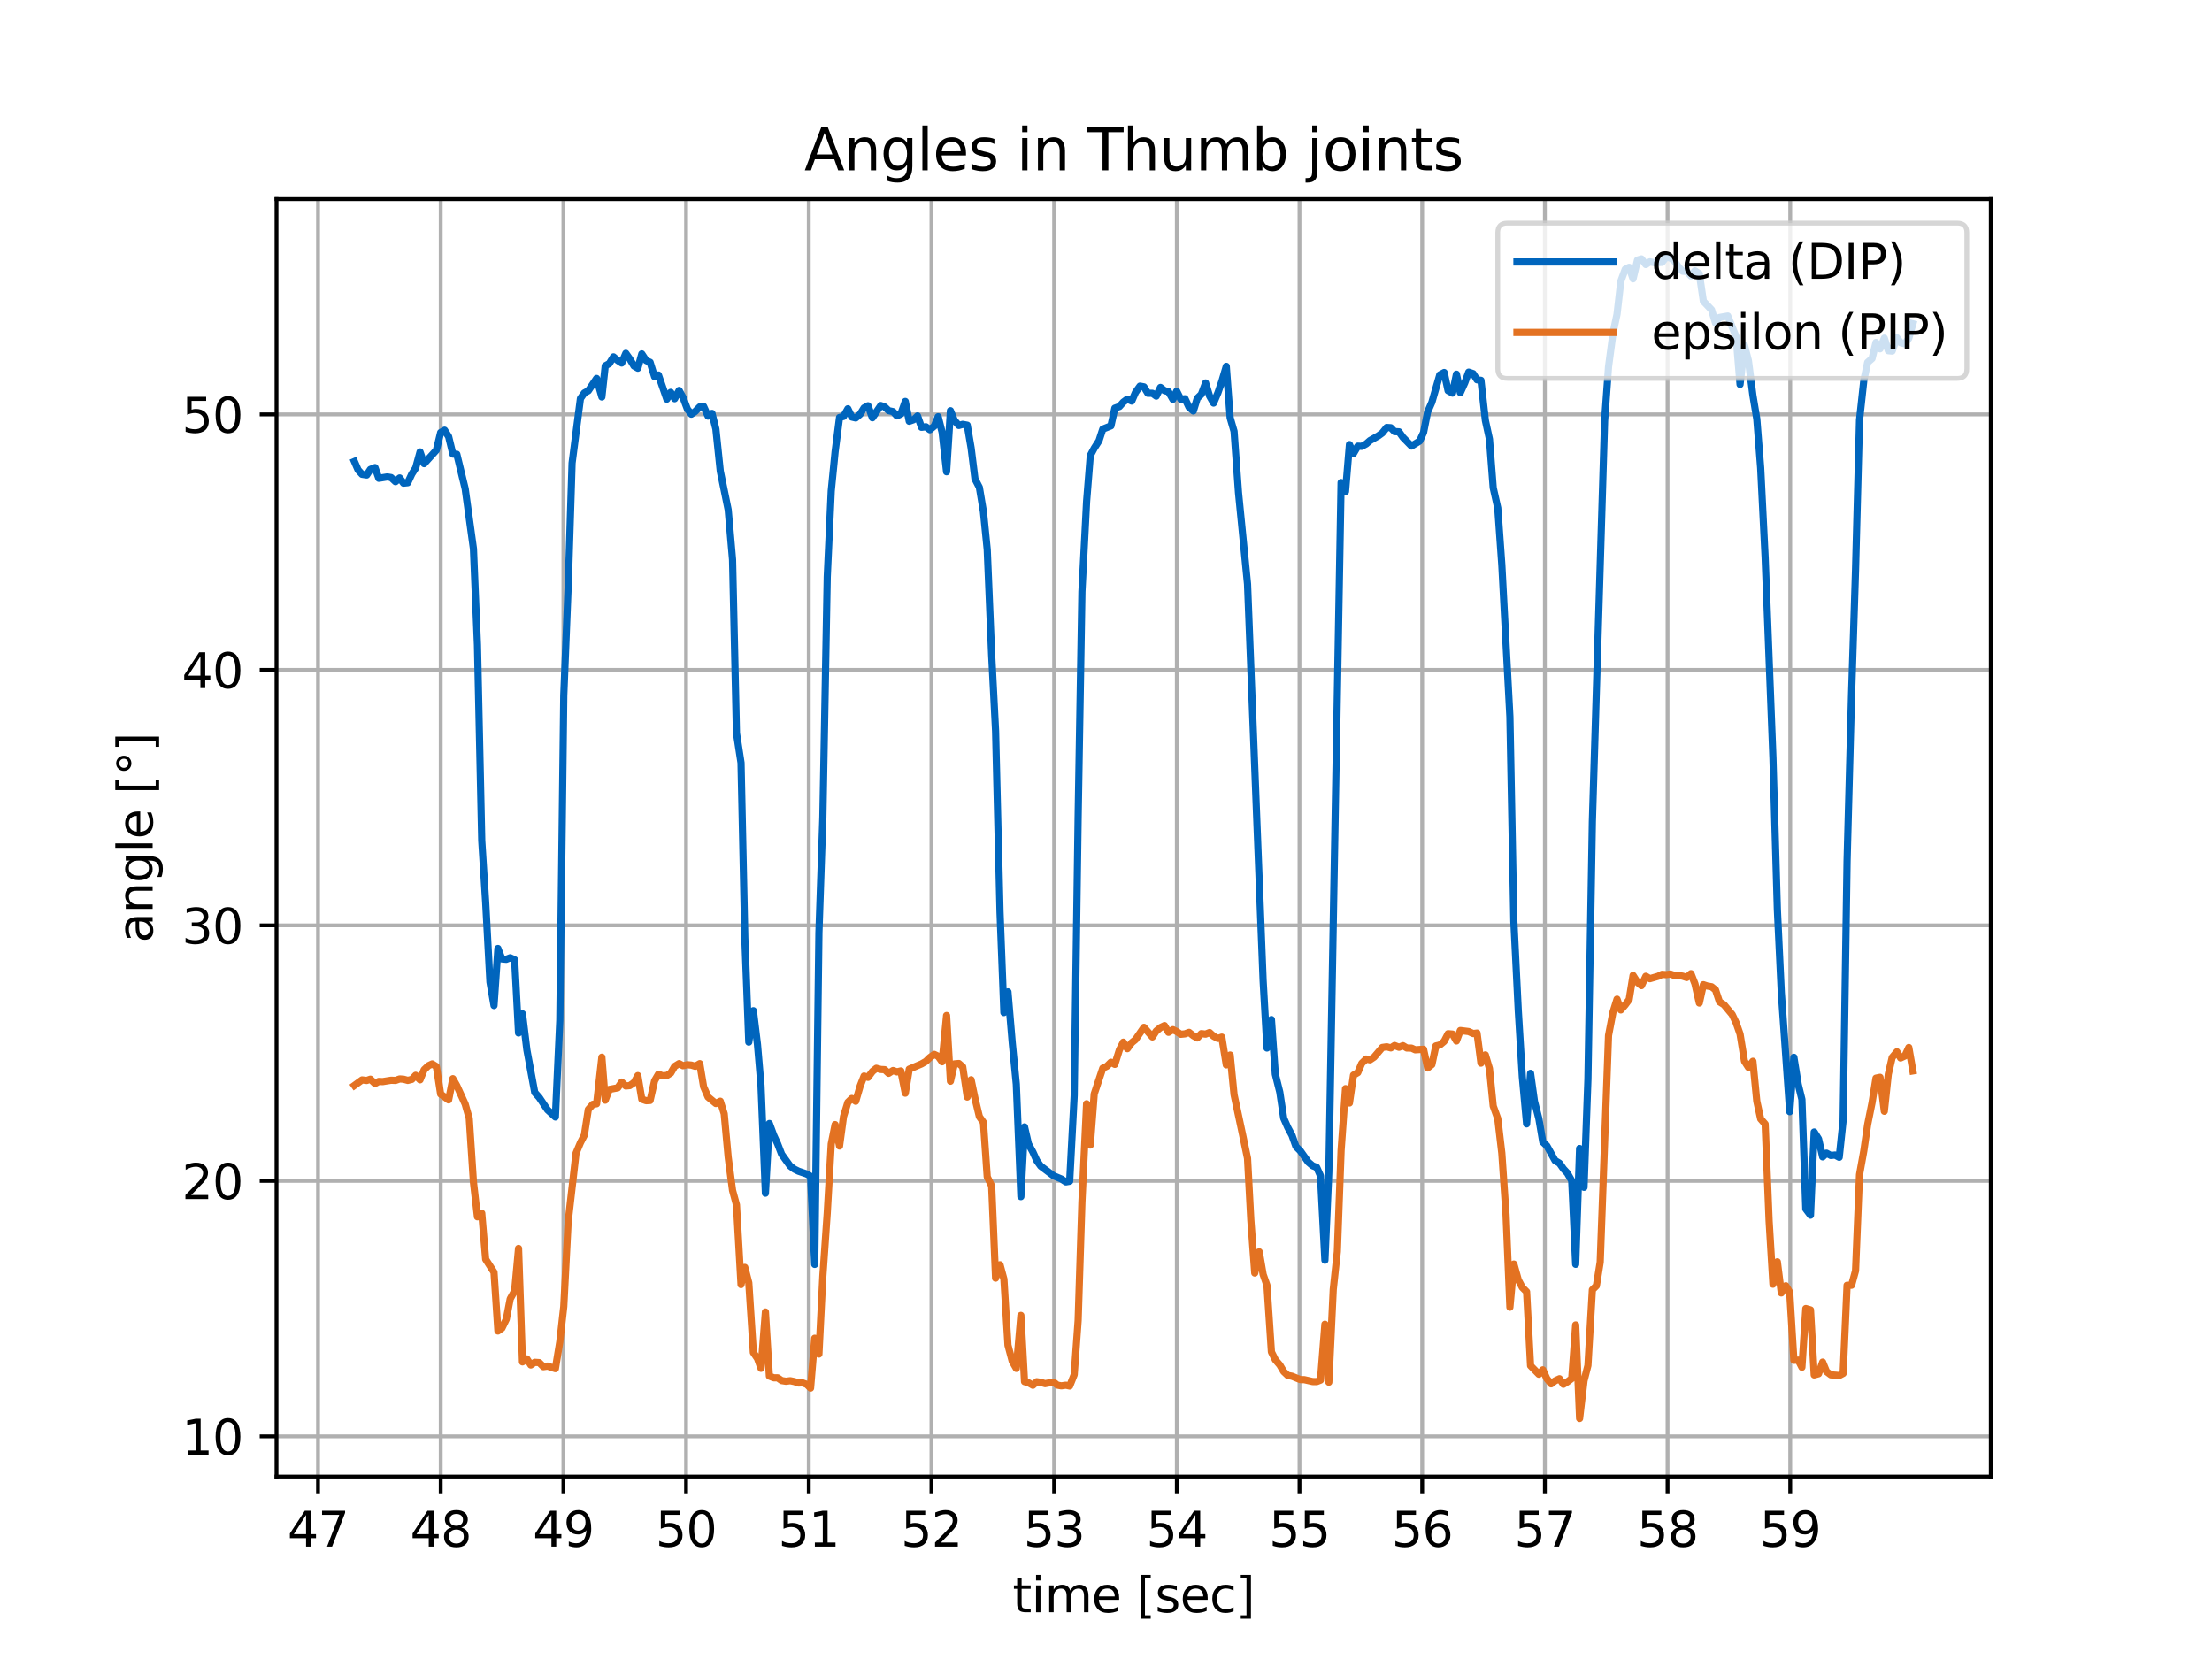 <?xml version="1.0" encoding="utf-8" standalone="no"?>
<!DOCTYPE svg PUBLIC "-//W3C//DTD SVG 1.1//EN"
  "http://www.w3.org/Graphics/SVG/1.1/DTD/svg11.dtd">
<svg xmlns:xlink="http://www.w3.org/1999/xlink" width="460.8pt" height="345.6pt" viewBox="0 0 460.8 345.6" xmlns="http://www.w3.org/2000/svg" version="1.1">
 <defs>
  <style type="text/css">*{stroke-linejoin: round; stroke-linecap: butt}</style>
 </defs>
 <g id="figure_1">
  <g id="patch_1">
   <path d="M 0 345.6 
L 460.8 345.6 
L 460.8 0 
L 0 0 
z
" style="fill: #ffffff"/>
  </g>
  <g id="axes_1">
   <g id="patch_2">
    <path d="M 57.6 307.584 
L 414.72 307.584 
L 414.72 41.472 
L 57.6 41.472 
z
" style="fill: #ffffff"/>
   </g>
   <g id="matplotlib.axis_1">
    <g id="xtick_1">
     <g id="line2d_1">
      <path d="M 66.249 307.584 
L 66.249 41.472 
" clip-path="url(#p0376f0fbdc)" style="fill: none; stroke: #b0b0b0; stroke-width: 0.8; stroke-linecap: square"/>
     </g>
     <g id="line2d_2">
      <defs>
       <path id="m83d2bc0880" d="M 0 0 
L 0 3.5 
" style="stroke: #000000; stroke-width: 0.8"/>
      </defs>
      <g>
       <use xlink:href="#m83d2bc0880" x="66.249" y="307.584" style="stroke: #000000; stroke-width: 0.8"/>
      </g>
     </g>
     <g id="text_1">
      <!-- 47 -->
      <g transform="translate(59.886 322.182) scale(0.1 -0.1)">
       <defs>
        <path id="DejaVuSans-34" d="M 2419 4116 
L 825 1625 
L 2419 1625 
L 2419 4116 
z
M 2253 4666 
L 3047 4666 
L 3047 1625 
L 3713 1625 
L 3713 1100 
L 3047 1100 
L 3047 0 
L 2419 0 
L 2419 1100 
L 313 1100 
L 313 1709 
L 2253 4666 
z
" transform="scale(0.016)"/>
        <path id="DejaVuSans-37" d="M 525 4666 
L 3525 4666 
L 3525 4397 
L 1831 0 
L 1172 0 
L 2766 4134 
L 525 4134 
L 525 4666 
z
" transform="scale(0.016)"/>
       </defs>
       <use xlink:href="#DejaVuSans-34"/>
       <use xlink:href="#DejaVuSans-37" x="63.623"/>
      </g>
     </g>
    </g>
    <g id="xtick_2">
     <g id="line2d_3">
      <path d="M 91.806 307.584 
L 91.806 41.472 
" clip-path="url(#p0376f0fbdc)" style="fill: none; stroke: #b0b0b0; stroke-width: 0.8; stroke-linecap: square"/>
     </g>
     <g id="line2d_4">
      <g>
       <use xlink:href="#m83d2bc0880" x="91.806" y="307.584" style="stroke: #000000; stroke-width: 0.8"/>
      </g>
     </g>
     <g id="text_2">
      <!-- 48 -->
      <g transform="translate(85.444 322.182) scale(0.1 -0.1)">
       <defs>
        <path id="DejaVuSans-38" d="M 2034 2216 
Q 1584 2216 1326 1975 
Q 1069 1734 1069 1313 
Q 1069 891 1326 650 
Q 1584 409 2034 409 
Q 2484 409 2743 651 
Q 3003 894 3003 1313 
Q 3003 1734 2745 1975 
Q 2488 2216 2034 2216 
z
M 1403 2484 
Q 997 2584 770 2862 
Q 544 3141 544 3541 
Q 544 4100 942 4425 
Q 1341 4750 2034 4750 
Q 2731 4750 3128 4425 
Q 3525 4100 3525 3541 
Q 3525 3141 3298 2862 
Q 3072 2584 2669 2484 
Q 3125 2378 3379 2068 
Q 3634 1759 3634 1313 
Q 3634 634 3220 271 
Q 2806 -91 2034 -91 
Q 1263 -91 848 271 
Q 434 634 434 1313 
Q 434 1759 690 2068 
Q 947 2378 1403 2484 
z
M 1172 3481 
Q 1172 3119 1398 2916 
Q 1625 2713 2034 2713 
Q 2441 2713 2670 2916 
Q 2900 3119 2900 3481 
Q 2900 3844 2670 4047 
Q 2441 4250 2034 4250 
Q 1625 4250 1398 4047 
Q 1172 3844 1172 3481 
z
" transform="scale(0.016)"/>
       </defs>
       <use xlink:href="#DejaVuSans-34"/>
       <use xlink:href="#DejaVuSans-38" x="63.623"/>
      </g>
     </g>
    </g>
    <g id="xtick_3">
     <g id="line2d_5">
      <path d="M 117.364 307.584 
L 117.364 41.472 
" clip-path="url(#p0376f0fbdc)" style="fill: none; stroke: #b0b0b0; stroke-width: 0.8; stroke-linecap: square"/>
     </g>
     <g id="line2d_6">
      <g>
       <use xlink:href="#m83d2bc0880" x="117.364" y="307.584" style="stroke: #000000; stroke-width: 0.8"/>
      </g>
     </g>
     <g id="text_3">
      <!-- 49 -->
      <g transform="translate(111.001 322.182) scale(0.1 -0.1)">
       <defs>
        <path id="DejaVuSans-39" d="M 703 97 
L 703 672 
Q 941 559 1184 500 
Q 1428 441 1663 441 
Q 2288 441 2617 861 
Q 2947 1281 2994 2138 
Q 2813 1869 2534 1725 
Q 2256 1581 1919 1581 
Q 1219 1581 811 2004 
Q 403 2428 403 3163 
Q 403 3881 828 4315 
Q 1253 4750 1959 4750 
Q 2769 4750 3195 4129 
Q 3622 3509 3622 2328 
Q 3622 1225 3098 567 
Q 2575 -91 1691 -91 
Q 1453 -91 1209 -44 
Q 966 3 703 97 
z
M 1959 2075 
Q 2384 2075 2632 2365 
Q 2881 2656 2881 3163 
Q 2881 3666 2632 3958 
Q 2384 4250 1959 4250 
Q 1534 4250 1286 3958 
Q 1038 3666 1038 3163 
Q 1038 2656 1286 2365 
Q 1534 2075 1959 2075 
z
" transform="scale(0.016)"/>
       </defs>
       <use xlink:href="#DejaVuSans-34"/>
       <use xlink:href="#DejaVuSans-39" x="63.623"/>
      </g>
     </g>
    </g>
    <g id="xtick_4">
     <g id="line2d_7">
      <path d="M 142.921 307.584 
L 142.921 41.472 
" clip-path="url(#p0376f0fbdc)" style="fill: none; stroke: #b0b0b0; stroke-width: 0.8; stroke-linecap: square"/>
     </g>
     <g id="line2d_8">
      <g>
       <use xlink:href="#m83d2bc0880" x="142.921" y="307.584" style="stroke: #000000; stroke-width: 0.8"/>
      </g>
     </g>
     <g id="text_4">
      <!-- 50 -->
      <g transform="translate(136.559 322.182) scale(0.1 -0.1)">
       <defs>
        <path id="DejaVuSans-35" d="M 691 4666 
L 3169 4666 
L 3169 4134 
L 1269 4134 
L 1269 2991 
Q 1406 3038 1543 3061 
Q 1681 3084 1819 3084 
Q 2600 3084 3056 2656 
Q 3513 2228 3513 1497 
Q 3513 744 3044 326 
Q 2575 -91 1722 -91 
Q 1428 -91 1123 -41 
Q 819 9 494 109 
L 494 744 
Q 775 591 1075 516 
Q 1375 441 1709 441 
Q 2250 441 2565 725 
Q 2881 1009 2881 1497 
Q 2881 1984 2565 2268 
Q 2250 2553 1709 2553 
Q 1456 2553 1204 2497 
Q 953 2441 691 2322 
L 691 4666 
z
" transform="scale(0.016)"/>
        <path id="DejaVuSans-30" d="M 2034 4250 
Q 1547 4250 1301 3770 
Q 1056 3291 1056 2328 
Q 1056 1369 1301 889 
Q 1547 409 2034 409 
Q 2525 409 2770 889 
Q 3016 1369 3016 2328 
Q 3016 3291 2770 3770 
Q 2525 4250 2034 4250 
z
M 2034 4750 
Q 2819 4750 3233 4129 
Q 3647 3509 3647 2328 
Q 3647 1150 3233 529 
Q 2819 -91 2034 -91 
Q 1250 -91 836 529 
Q 422 1150 422 2328 
Q 422 3509 836 4129 
Q 1250 4750 2034 4750 
z
" transform="scale(0.016)"/>
       </defs>
       <use xlink:href="#DejaVuSans-35"/>
       <use xlink:href="#DejaVuSans-30" x="63.623"/>
      </g>
     </g>
    </g>
    <g id="xtick_5">
     <g id="line2d_9">
      <path d="M 168.479 307.584 
L 168.479 41.472 
" clip-path="url(#p0376f0fbdc)" style="fill: none; stroke: #b0b0b0; stroke-width: 0.8; stroke-linecap: square"/>
     </g>
     <g id="line2d_10">
      <g>
       <use xlink:href="#m83d2bc0880" x="168.479" y="307.584" style="stroke: #000000; stroke-width: 0.8"/>
      </g>
     </g>
     <g id="text_5">
      <!-- 51 -->
      <g transform="translate(162.117 322.182) scale(0.1 -0.1)">
       <defs>
        <path id="DejaVuSans-31" d="M 794 531 
L 1825 531 
L 1825 4091 
L 703 3866 
L 703 4441 
L 1819 4666 
L 2450 4666 
L 2450 531 
L 3481 531 
L 3481 0 
L 794 0 
L 794 531 
z
" transform="scale(0.016)"/>
       </defs>
       <use xlink:href="#DejaVuSans-35"/>
       <use xlink:href="#DejaVuSans-31" x="63.623"/>
      </g>
     </g>
    </g>
    <g id="xtick_6">
     <g id="line2d_11">
      <path d="M 194.037 307.584 
L 194.037 41.472 
" clip-path="url(#p0376f0fbdc)" style="fill: none; stroke: #b0b0b0; stroke-width: 0.8; stroke-linecap: square"/>
     </g>
     <g id="line2d_12">
      <g>
       <use xlink:href="#m83d2bc0880" x="194.037" y="307.584" style="stroke: #000000; stroke-width: 0.8"/>
      </g>
     </g>
     <g id="text_6">
      <!-- 52 -->
      <g transform="translate(187.674 322.182) scale(0.1 -0.1)">
       <defs>
        <path id="DejaVuSans-32" d="M 1228 531 
L 3431 531 
L 3431 0 
L 469 0 
L 469 531 
Q 828 903 1448 1529 
Q 2069 2156 2228 2338 
Q 2531 2678 2651 2914 
Q 2772 3150 2772 3378 
Q 2772 3750 2511 3984 
Q 2250 4219 1831 4219 
Q 1534 4219 1204 4116 
Q 875 4013 500 3803 
L 500 4441 
Q 881 4594 1212 4672 
Q 1544 4750 1819 4750 
Q 2544 4750 2975 4387 
Q 3406 4025 3406 3419 
Q 3406 3131 3298 2873 
Q 3191 2616 2906 2266 
Q 2828 2175 2409 1742 
Q 1991 1309 1228 531 
z
" transform="scale(0.016)"/>
       </defs>
       <use xlink:href="#DejaVuSans-35"/>
       <use xlink:href="#DejaVuSans-32" x="63.623"/>
      </g>
     </g>
    </g>
    <g id="xtick_7">
     <g id="line2d_13">
      <path d="M 219.594 307.584 
L 219.594 41.472 
" clip-path="url(#p0376f0fbdc)" style="fill: none; stroke: #b0b0b0; stroke-width: 0.8; stroke-linecap: square"/>
     </g>
     <g id="line2d_14">
      <g>
       <use xlink:href="#m83d2bc0880" x="219.594" y="307.584" style="stroke: #000000; stroke-width: 0.8"/>
      </g>
     </g>
     <g id="text_7">
      <!-- 53 -->
      <g transform="translate(213.232 322.182) scale(0.1 -0.1)">
       <defs>
        <path id="DejaVuSans-33" d="M 2597 2516 
Q 3050 2419 3304 2112 
Q 3559 1806 3559 1356 
Q 3559 666 3084 287 
Q 2609 -91 1734 -91 
Q 1441 -91 1130 -33 
Q 819 25 488 141 
L 488 750 
Q 750 597 1062 519 
Q 1375 441 1716 441 
Q 2309 441 2620 675 
Q 2931 909 2931 1356 
Q 2931 1769 2642 2001 
Q 2353 2234 1838 2234 
L 1294 2234 
L 1294 2753 
L 1863 2753 
Q 2328 2753 2575 2939 
Q 2822 3125 2822 3475 
Q 2822 3834 2567 4026 
Q 2313 4219 1838 4219 
Q 1578 4219 1281 4162 
Q 984 4106 628 3988 
L 628 4550 
Q 988 4650 1302 4700 
Q 1616 4750 1894 4750 
Q 2613 4750 3031 4423 
Q 3450 4097 3450 3541 
Q 3450 3153 3228 2886 
Q 3006 2619 2597 2516 
z
" transform="scale(0.016)"/>
       </defs>
       <use xlink:href="#DejaVuSans-35"/>
       <use xlink:href="#DejaVuSans-33" x="63.623"/>
      </g>
     </g>
    </g>
    <g id="xtick_8">
     <g id="line2d_15">
      <path d="M 245.152 307.584 
L 245.152 41.472 
" clip-path="url(#p0376f0fbdc)" style="fill: none; stroke: #b0b0b0; stroke-width: 0.8; stroke-linecap: square"/>
     </g>
     <g id="line2d_16">
      <g>
       <use xlink:href="#m83d2bc0880" x="245.152" y="307.584" style="stroke: #000000; stroke-width: 0.8"/>
      </g>
     </g>
     <g id="text_8">
      <!-- 54 -->
      <g transform="translate(238.789 322.182) scale(0.1 -0.1)">
       <use xlink:href="#DejaVuSans-35"/>
       <use xlink:href="#DejaVuSans-34" x="63.623"/>
      </g>
     </g>
    </g>
    <g id="xtick_9">
     <g id="line2d_17">
      <path d="M 270.709 307.584 
L 270.709 41.472 
" clip-path="url(#p0376f0fbdc)" style="fill: none; stroke: #b0b0b0; stroke-width: 0.8; stroke-linecap: square"/>
     </g>
     <g id="line2d_18">
      <g>
       <use xlink:href="#m83d2bc0880" x="270.709" y="307.584" style="stroke: #000000; stroke-width: 0.8"/>
      </g>
     </g>
     <g id="text_9">
      <!-- 55 -->
      <g transform="translate(264.347 322.182) scale(0.1 -0.1)">
       <use xlink:href="#DejaVuSans-35"/>
       <use xlink:href="#DejaVuSans-35" x="63.623"/>
      </g>
     </g>
    </g>
    <g id="xtick_10">
     <g id="line2d_19">
      <path d="M 296.267 307.584 
L 296.267 41.472 
" clip-path="url(#p0376f0fbdc)" style="fill: none; stroke: #b0b0b0; stroke-width: 0.8; stroke-linecap: square"/>
     </g>
     <g id="line2d_20">
      <g>
       <use xlink:href="#m83d2bc0880" x="296.267" y="307.584" style="stroke: #000000; stroke-width: 0.8"/>
      </g>
     </g>
     <g id="text_10">
      <!-- 56 -->
      <g transform="translate(289.905 322.182) scale(0.1 -0.1)">
       <defs>
        <path id="DejaVuSans-36" d="M 2113 2584 
Q 1688 2584 1439 2293 
Q 1191 2003 1191 1497 
Q 1191 994 1439 701 
Q 1688 409 2113 409 
Q 2538 409 2786 701 
Q 3034 994 3034 1497 
Q 3034 2003 2786 2293 
Q 2538 2584 2113 2584 
z
M 3366 4563 
L 3366 3988 
Q 3128 4100 2886 4159 
Q 2644 4219 2406 4219 
Q 1781 4219 1451 3797 
Q 1122 3375 1075 2522 
Q 1259 2794 1537 2939 
Q 1816 3084 2150 3084 
Q 2853 3084 3261 2657 
Q 3669 2231 3669 1497 
Q 3669 778 3244 343 
Q 2819 -91 2113 -91 
Q 1303 -91 875 529 
Q 447 1150 447 2328 
Q 447 3434 972 4092 
Q 1497 4750 2381 4750 
Q 2619 4750 2861 4703 
Q 3103 4656 3366 4563 
z
" transform="scale(0.016)"/>
       </defs>
       <use xlink:href="#DejaVuSans-35"/>
       <use xlink:href="#DejaVuSans-36" x="63.623"/>
      </g>
     </g>
    </g>
    <g id="xtick_11">
     <g id="line2d_21">
      <path d="M 321.825 307.584 
L 321.825 41.472 
" clip-path="url(#p0376f0fbdc)" style="fill: none; stroke: #b0b0b0; stroke-width: 0.8; stroke-linecap: square"/>
     </g>
     <g id="line2d_22">
      <g>
       <use xlink:href="#m83d2bc0880" x="321.825" y="307.584" style="stroke: #000000; stroke-width: 0.8"/>
      </g>
     </g>
     <g id="text_11">
      <!-- 57 -->
      <g transform="translate(315.462 322.182) scale(0.1 -0.1)">
       <use xlink:href="#DejaVuSans-35"/>
       <use xlink:href="#DejaVuSans-37" x="63.623"/>
      </g>
     </g>
    </g>
    <g id="xtick_12">
     <g id="line2d_23">
      <path d="M 347.382 307.584 
L 347.382 41.472 
" clip-path="url(#p0376f0fbdc)" style="fill: none; stroke: #b0b0b0; stroke-width: 0.8; stroke-linecap: square"/>
     </g>
     <g id="line2d_24">
      <g>
       <use xlink:href="#m83d2bc0880" x="347.382" y="307.584" style="stroke: #000000; stroke-width: 0.8"/>
      </g>
     </g>
     <g id="text_12">
      <!-- 58 -->
      <g transform="translate(341.02 322.182) scale(0.1 -0.1)">
       <use xlink:href="#DejaVuSans-35"/>
       <use xlink:href="#DejaVuSans-38" x="63.623"/>
      </g>
     </g>
    </g>
    <g id="xtick_13">
     <g id="line2d_25">
      <path d="M 372.94 307.584 
L 372.94 41.472 
" clip-path="url(#p0376f0fbdc)" style="fill: none; stroke: #b0b0b0; stroke-width: 0.8; stroke-linecap: square"/>
     </g>
     <g id="line2d_26">
      <g>
       <use xlink:href="#m83d2bc0880" x="372.94" y="307.584" style="stroke: #000000; stroke-width: 0.8"/>
      </g>
     </g>
     <g id="text_13">
      <!-- 59 -->
      <g transform="translate(366.577 322.182) scale(0.1 -0.1)">
       <use xlink:href="#DejaVuSans-35"/>
       <use xlink:href="#DejaVuSans-39" x="63.623"/>
      </g>
     </g>
    </g>
    <g id="text_14">
     <!-- time [sec] -->
     <g transform="translate(210.943 335.861) scale(0.1 -0.1)">
      <defs>
       <path id="DejaVuSans-74" d="M 1172 4494 
L 1172 3500 
L 2356 3500 
L 2356 3053 
L 1172 3053 
L 1172 1153 
Q 1172 725 1289 603 
Q 1406 481 1766 481 
L 2356 481 
L 2356 0 
L 1766 0 
Q 1100 0 847 248 
Q 594 497 594 1153 
L 594 3053 
L 172 3053 
L 172 3500 
L 594 3500 
L 594 4494 
L 1172 4494 
z
" transform="scale(0.016)"/>
       <path id="DejaVuSans-69" d="M 603 3500 
L 1178 3500 
L 1178 0 
L 603 0 
L 603 3500 
z
M 603 4863 
L 1178 4863 
L 1178 4134 
L 603 4134 
L 603 4863 
z
" transform="scale(0.016)"/>
       <path id="DejaVuSans-6d" d="M 3328 2828 
Q 3544 3216 3844 3400 
Q 4144 3584 4550 3584 
Q 5097 3584 5394 3201 
Q 5691 2819 5691 2113 
L 5691 0 
L 5113 0 
L 5113 2094 
Q 5113 2597 4934 2840 
Q 4756 3084 4391 3084 
Q 3944 3084 3684 2787 
Q 3425 2491 3425 1978 
L 3425 0 
L 2847 0 
L 2847 2094 
Q 2847 2600 2669 2842 
Q 2491 3084 2119 3084 
Q 1678 3084 1418 2786 
Q 1159 2488 1159 1978 
L 1159 0 
L 581 0 
L 581 3500 
L 1159 3500 
L 1159 2956 
Q 1356 3278 1631 3431 
Q 1906 3584 2284 3584 
Q 2666 3584 2933 3390 
Q 3200 3197 3328 2828 
z
" transform="scale(0.016)"/>
       <path id="DejaVuSans-65" d="M 3597 1894 
L 3597 1613 
L 953 1613 
Q 991 1019 1311 708 
Q 1631 397 2203 397 
Q 2534 397 2845 478 
Q 3156 559 3463 722 
L 3463 178 
Q 3153 47 2828 -22 
Q 2503 -91 2169 -91 
Q 1331 -91 842 396 
Q 353 884 353 1716 
Q 353 2575 817 3079 
Q 1281 3584 2069 3584 
Q 2775 3584 3186 3129 
Q 3597 2675 3597 1894 
z
M 3022 2063 
Q 3016 2534 2758 2815 
Q 2500 3097 2075 3097 
Q 1594 3097 1305 2825 
Q 1016 2553 972 2059 
L 3022 2063 
z
" transform="scale(0.016)"/>
       <path id="DejaVuSans-20" transform="scale(0.016)"/>
       <path id="DejaVuSans-5b" d="M 550 4863 
L 1875 4863 
L 1875 4416 
L 1125 4416 
L 1125 -397 
L 1875 -397 
L 1875 -844 
L 550 -844 
L 550 4863 
z
" transform="scale(0.016)"/>
       <path id="DejaVuSans-73" d="M 2834 3397 
L 2834 2853 
Q 2591 2978 2328 3040 
Q 2066 3103 1784 3103 
Q 1356 3103 1142 2972 
Q 928 2841 928 2578 
Q 928 2378 1081 2264 
Q 1234 2150 1697 2047 
L 1894 2003 
Q 2506 1872 2764 1633 
Q 3022 1394 3022 966 
Q 3022 478 2636 193 
Q 2250 -91 1575 -91 
Q 1294 -91 989 -36 
Q 684 19 347 128 
L 347 722 
Q 666 556 975 473 
Q 1284 391 1588 391 
Q 1994 391 2212 530 
Q 2431 669 2431 922 
Q 2431 1156 2273 1281 
Q 2116 1406 1581 1522 
L 1381 1569 
Q 847 1681 609 1914 
Q 372 2147 372 2553 
Q 372 3047 722 3315 
Q 1072 3584 1716 3584 
Q 2034 3584 2315 3537 
Q 2597 3491 2834 3397 
z
" transform="scale(0.016)"/>
       <path id="DejaVuSans-63" d="M 3122 3366 
L 3122 2828 
Q 2878 2963 2633 3030 
Q 2388 3097 2138 3097 
Q 1578 3097 1268 2742 
Q 959 2388 959 1747 
Q 959 1106 1268 751 
Q 1578 397 2138 397 
Q 2388 397 2633 464 
Q 2878 531 3122 666 
L 3122 134 
Q 2881 22 2623 -34 
Q 2366 -91 2075 -91 
Q 1284 -91 818 406 
Q 353 903 353 1747 
Q 353 2603 823 3093 
Q 1294 3584 2113 3584 
Q 2378 3584 2631 3529 
Q 2884 3475 3122 3366 
z
" transform="scale(0.016)"/>
       <path id="DejaVuSans-5d" d="M 1947 4863 
L 1947 -844 
L 622 -844 
L 622 -397 
L 1369 -397 
L 1369 4416 
L 622 4416 
L 622 4863 
L 1947 4863 
z
" transform="scale(0.016)"/>
      </defs>
      <use xlink:href="#DejaVuSans-74"/>
      <use xlink:href="#DejaVuSans-69" x="39.209"/>
      <use xlink:href="#DejaVuSans-6d" x="66.992"/>
      <use xlink:href="#DejaVuSans-65" x="164.404"/>
      <use xlink:href="#DejaVuSans-20" x="225.928"/>
      <use xlink:href="#DejaVuSans-5b" x="257.715"/>
      <use xlink:href="#DejaVuSans-73" x="296.729"/>
      <use xlink:href="#DejaVuSans-65" x="348.828"/>
      <use xlink:href="#DejaVuSans-63" x="410.352"/>
      <use xlink:href="#DejaVuSans-5d" x="465.332"/>
     </g>
    </g>
   </g>
   <g id="matplotlib.axis_2">
    <g id="ytick_1">
     <g id="line2d_27">
      <path d="M 57.6 299.217 
L 414.72 299.217 
" clip-path="url(#p0376f0fbdc)" style="fill: none; stroke: #b0b0b0; stroke-width: 0.8; stroke-linecap: square"/>
     </g>
     <g id="line2d_28">
      <defs>
       <path id="mbc23a3799b" d="M 0 0 
L -3.5 0 
" style="stroke: #000000; stroke-width: 0.8"/>
      </defs>
      <g>
       <use xlink:href="#mbc23a3799b" x="57.6" y="299.217" style="stroke: #000000; stroke-width: 0.8"/>
      </g>
     </g>
     <g id="text_15">
      <!-- 10 -->
      <g transform="translate(37.875 303.016) scale(0.1 -0.1)">
       <use xlink:href="#DejaVuSans-31"/>
       <use xlink:href="#DejaVuSans-30" x="63.623"/>
      </g>
     </g>
    </g>
    <g id="ytick_2">
     <g id="line2d_29">
      <path d="M 57.6 245.993 
L 414.72 245.993 
" clip-path="url(#p0376f0fbdc)" style="fill: none; stroke: #b0b0b0; stroke-width: 0.8; stroke-linecap: square"/>
     </g>
     <g id="line2d_30">
      <g>
       <use xlink:href="#mbc23a3799b" x="57.6" y="245.993" style="stroke: #000000; stroke-width: 0.8"/>
      </g>
     </g>
     <g id="text_16">
      <!-- 20 -->
      <g transform="translate(37.875 249.792) scale(0.1 -0.1)">
       <use xlink:href="#DejaVuSans-32"/>
       <use xlink:href="#DejaVuSans-30" x="63.623"/>
      </g>
     </g>
    </g>
    <g id="ytick_3">
     <g id="line2d_31">
      <path d="M 57.6 192.77 
L 414.72 192.77 
" clip-path="url(#p0376f0fbdc)" style="fill: none; stroke: #b0b0b0; stroke-width: 0.8; stroke-linecap: square"/>
     </g>
     <g id="line2d_32">
      <g>
       <use xlink:href="#mbc23a3799b" x="57.6" y="192.77" style="stroke: #000000; stroke-width: 0.8"/>
      </g>
     </g>
     <g id="text_17">
      <!-- 30 -->
      <g transform="translate(37.875 196.569) scale(0.1 -0.1)">
       <use xlink:href="#DejaVuSans-33"/>
       <use xlink:href="#DejaVuSans-30" x="63.623"/>
      </g>
     </g>
    </g>
    <g id="ytick_4">
     <g id="line2d_33">
      <path d="M 57.6 139.546 
L 414.72 139.546 
" clip-path="url(#p0376f0fbdc)" style="fill: none; stroke: #b0b0b0; stroke-width: 0.8; stroke-linecap: square"/>
     </g>
     <g id="line2d_34">
      <g>
       <use xlink:href="#mbc23a3799b" x="57.6" y="139.546" style="stroke: #000000; stroke-width: 0.8"/>
      </g>
     </g>
     <g id="text_18">
      <!-- 40 -->
      <g transform="translate(37.875 143.345) scale(0.1 -0.1)">
       <use xlink:href="#DejaVuSans-34"/>
       <use xlink:href="#DejaVuSans-30" x="63.623"/>
      </g>
     </g>
    </g>
    <g id="ytick_5">
     <g id="line2d_35">
      <path d="M 57.6 86.323 
L 414.72 86.323 
" clip-path="url(#p0376f0fbdc)" style="fill: none; stroke: #b0b0b0; stroke-width: 0.8; stroke-linecap: square"/>
     </g>
     <g id="line2d_36">
      <g>
       <use xlink:href="#mbc23a3799b" x="57.6" y="86.323" style="stroke: #000000; stroke-width: 0.8"/>
      </g>
     </g>
     <g id="text_19">
      <!-- 50 -->
      <g transform="translate(37.875 90.122) scale(0.1 -0.1)">
       <use xlink:href="#DejaVuSans-35"/>
       <use xlink:href="#DejaVuSans-30" x="63.623"/>
      </g>
     </g>
    </g>
    <g id="text_20">
     <!-- angle [°] -->
     <g transform="translate(31.795 196.391) rotate(-90) scale(0.1 -0.1)">
      <defs>
       <path id="DejaVuSans-61" d="M 2194 1759 
Q 1497 1759 1228 1600 
Q 959 1441 959 1056 
Q 959 750 1161 570 
Q 1363 391 1709 391 
Q 2188 391 2477 730 
Q 2766 1069 2766 1631 
L 2766 1759 
L 2194 1759 
z
M 3341 1997 
L 3341 0 
L 2766 0 
L 2766 531 
Q 2569 213 2275 61 
Q 1981 -91 1556 -91 
Q 1019 -91 701 211 
Q 384 513 384 1019 
Q 384 1609 779 1909 
Q 1175 2209 1959 2209 
L 2766 2209 
L 2766 2266 
Q 2766 2663 2505 2880 
Q 2244 3097 1772 3097 
Q 1472 3097 1187 3025 
Q 903 2953 641 2809 
L 641 3341 
Q 956 3463 1253 3523 
Q 1550 3584 1831 3584 
Q 2591 3584 2966 3190 
Q 3341 2797 3341 1997 
z
" transform="scale(0.016)"/>
       <path id="DejaVuSans-6e" d="M 3513 2113 
L 3513 0 
L 2938 0 
L 2938 2094 
Q 2938 2591 2744 2837 
Q 2550 3084 2163 3084 
Q 1697 3084 1428 2787 
Q 1159 2491 1159 1978 
L 1159 0 
L 581 0 
L 581 3500 
L 1159 3500 
L 1159 2956 
Q 1366 3272 1645 3428 
Q 1925 3584 2291 3584 
Q 2894 3584 3203 3211 
Q 3513 2838 3513 2113 
z
" transform="scale(0.016)"/>
       <path id="DejaVuSans-67" d="M 2906 1791 
Q 2906 2416 2648 2759 
Q 2391 3103 1925 3103 
Q 1463 3103 1205 2759 
Q 947 2416 947 1791 
Q 947 1169 1205 825 
Q 1463 481 1925 481 
Q 2391 481 2648 825 
Q 2906 1169 2906 1791 
z
M 3481 434 
Q 3481 -459 3084 -895 
Q 2688 -1331 1869 -1331 
Q 1566 -1331 1297 -1286 
Q 1028 -1241 775 -1147 
L 775 -588 
Q 1028 -725 1275 -790 
Q 1522 -856 1778 -856 
Q 2344 -856 2625 -561 
Q 2906 -266 2906 331 
L 2906 616 
Q 2728 306 2450 153 
Q 2172 0 1784 0 
Q 1141 0 747 490 
Q 353 981 353 1791 
Q 353 2603 747 3093 
Q 1141 3584 1784 3584 
Q 2172 3584 2450 3431 
Q 2728 3278 2906 2969 
L 2906 3500 
L 3481 3500 
L 3481 434 
z
" transform="scale(0.016)"/>
       <path id="DejaVuSans-6c" d="M 603 4863 
L 1178 4863 
L 1178 0 
L 603 0 
L 603 4863 
z
" transform="scale(0.016)"/>
       <path id="DejaVuSans-b0" d="M 1600 4347 
Q 1350 4347 1178 4173 
Q 1006 4000 1006 3750 
Q 1006 3503 1178 3333 
Q 1350 3163 1600 3163 
Q 1850 3163 2022 3333 
Q 2194 3503 2194 3750 
Q 2194 3997 2020 4172 
Q 1847 4347 1600 4347 
z
M 1600 4750 
Q 1800 4750 1984 4673 
Q 2169 4597 2303 4453 
Q 2447 4313 2519 4134 
Q 2591 3956 2591 3750 
Q 2591 3338 2302 3052 
Q 2013 2766 1594 2766 
Q 1172 2766 890 3047 
Q 609 3328 609 3750 
Q 609 4169 896 4459 
Q 1184 4750 1600 4750 
z
" transform="scale(0.016)"/>
      </defs>
      <use xlink:href="#DejaVuSans-61"/>
      <use xlink:href="#DejaVuSans-6e" x="61.279"/>
      <use xlink:href="#DejaVuSans-67" x="124.658"/>
      <use xlink:href="#DejaVuSans-6c" x="188.135"/>
      <use xlink:href="#DejaVuSans-65" x="215.918"/>
      <use xlink:href="#DejaVuSans-20" x="277.441"/>
      <use xlink:href="#DejaVuSans-5b" x="309.229"/>
      <use xlink:href="#DejaVuSans-b0" x="348.242"/>
      <use xlink:href="#DejaVuSans-5d" x="398.242"/>
     </g>
    </g>
   </g>
   <g id="line2d_37">
    <path d="M 73.833 96.139 
L 74.594 97.895 
L 75.417 98.805 
L 76.394 98.951 
L 77.15 97.79 
L 78.12 97.406 
L 78.913 99.638 
L 80.674 99.348 
L 81.47 99.48 
L 82.388 100.338 
L 83.257 99.563 
L 84.056 100.647 
L 84.943 100.555 
L 85.786 98.738 
L 86.583 97.493 
L 87.5 94.143 
L 88.352 96.583 
L 90.9 93.771 
L 91.793 90.105 
L 92.612 89.617 
L 93.455 90.955 
L 94.338 94.588 
L 95.166 94.632 
L 96.904 101.816 
L 98.626 114.313 
L 99.459 134.365 
L 100.356 175.102 
L 101.171 187.948 
L 102.064 204.575 
L 102.91 209.472 
L 103.727 197.588 
L 104.56 199.758 
L 105.467 199.841 
L 106.284 199.518 
L 107.206 199.939 
L 108.022 215.187 
L 108.839 211.193 
L 109.761 218.746 
L 111.396 227.58 
L 112.334 228.636 
L 114.061 231.197 
L 115.697 232.683 
L 116.619 212.571 
L 117.441 144.857 
L 118.36 122.164 
L 119.173 96.466 
L 120.914 83.021 
L 121.728 81.854 
L 122.554 81.401 
L 124.282 78.837 
L 125.377 82.695 
L 126.079 76.214 
L 126.934 75.733 
L 127.797 74.338 
L 128.684 75.101 
L 129.505 75.622 
L 130.369 73.605 
L 131.179 74.753 
L 132.076 76.239 
L 132.872 76.701 
L 133.697 73.725 
L 134.612 75.112 
L 135.428 75.47 
L 136.359 78.476 
L 137.164 78.118 
L 138.905 83.15 
L 139.722 81.729 
L 140.54 83.057 
L 141.471 81.333 
L 142.277 82.784 
L 143.195 85.223 
L 144.017 86.281 
L 144.832 85.718 
L 145.769 84.754 
L 146.574 84.654 
L 147.499 86.678 
L 148.32 86.118 
L 149.128 89.353 
L 150.047 98.148 
L 151.695 106.205 
L 152.604 116.6 
L 153.418 152.731 
L 154.369 158.907 
L 155.158 195.333 
L 155.986 217.091 
L 156.936 210.546 
L 157.795 217.582 
L 158.529 226.156 
L 159.449 248.568 
L 160.271 234.042 
L 161.191 236.523 
L 162.005 238.31 
L 162.827 240.445 
L 164.604 242.912 
L 165.484 243.559 
L 166.328 243.976 
L 168.064 244.567 
L 168.854 245.045 
L 169.72 263.402 
L 170.595 194.287 
L 171.412 170.351 
L 172.33 120.168 
L 173.159 102.286 
L 173.967 94.107 
L 174.886 86.965 
L 175.715 86.75 
L 176.627 85.156 
L 177.442 86.87 
L 178.262 87.067 
L 179.187 86.28 
L 179.998 84.969 
L 180.825 84.526 
L 181.736 87.028 
L 183.474 84.479 
L 184.296 84.763 
L 185.108 85.545 
L 186.03 85.744 
L 186.847 86.63 
L 187.663 86.244 
L 188.586 83.627 
L 189.405 87.752 
L 190.323 87.43 
L 191.141 86.645 
L 191.962 89.011 
L 192.879 88.903 
L 193.702 89.517 
L 194.621 88.765 
L 195.437 86.806 
L 196.254 90.037 
L 197.186 98.271 
L 197.99 85.555 
L 198.814 87.574 
L 199.74 88.629 
L 200.548 88.396 
L 201.492 88.572 
L 202.296 93.299 
L 203.101 99.75 
L 204.021 101.539 
L 204.864 106.592 
L 205.657 114.482 
L 206.578 136.426 
L 207.398 152.292 
L 208.319 189.949 
L 209.131 210.937 
L 209.976 206.623 
L 210.873 217.255 
L 211.715 225.86 
L 212.671 249.28 
L 213.428 234.749 
L 214.245 238.293 
L 215.166 239.982 
L 215.984 241.784 
L 216.8 242.925 
L 219.459 244.925 
L 221.098 245.608 
L 222.035 246.212 
L 222.832 246.077 
L 223.774 228.231 
L 224.594 170.263 
L 225.387 123.251 
L 226.36 104.464 
L 227.127 94.9 
L 227.945 93.38 
L 228.934 91.822 
L 229.727 89.392 
L 231.429 88.712 
L 232.239 85.03 
L 233.195 84.687 
L 234.007 83.768 
L 234.85 83.135 
L 235.759 83.552 
L 236.539 81.754 
L 237.476 80.435 
L 238.304 80.591 
L 239.115 81.922 
L 240.061 81.927 
L 240.867 82.517 
L 241.747 80.708 
L 242.589 81.377 
L 243.413 81.582 
L 244.331 83.191 
L 245.125 81.482 
L 245.968 83.161 
L 246.858 83.062 
L 247.7 84.847 
L 248.596 85.612 
L 249.412 82.971 
L 250.256 82.144 
L 251.149 79.782 
L 251.97 82.48 
L 252.812 83.963 
L 253.706 81.849 
L 254.525 79.468 
L 255.457 76.313 
L 256.261 87.021 
L 257.079 89.847 
L 258.001 102.602 
L 259.884 121.685 
L 263.132 204.278 
L 263.931 218.324 
L 264.86 212.396 
L 265.673 223.773 
L 266.601 227.505 
L 267.419 232.945 
L 268.272 234.878 
L 269.15 236.517 
L 269.968 238.833 
L 270.887 239.757 
L 272.525 242.073 
L 273.444 242.853 
L 274.287 243.176 
L 275.081 244.95 
L 276.002 262.526 
L 276.817 244.141 
L 279.373 100.526 
L 280.292 102.388 
L 281.111 92.606 
L 281.953 94.462 
L 282.848 92.946 
L 283.671 92.983 
L 284.597 92.475 
L 285.404 91.769 
L 287.147 90.784 
L 287.96 90.191 
L 288.882 89.047 
L 289.724 89.101 
L 290.516 89.909 
L 291.437 89.952 
L 292.262 91.109 
L 294.035 92.919 
L 295.73 91.882 
L 296.551 90.101 
L 297.396 85.821 
L 298.286 83.792 
L 299.928 78.092 
L 300.843 77.597 
L 301.659 81.386 
L 302.585 81.885 
L 303.404 77.947 
L 304.214 81.796 
L 305.135 79.759 
L 305.954 77.519 
L 306.876 77.833 
L 307.691 79.116 
L 308.509 79.23 
L 309.43 87.586 
L 310.281 91.488 
L 311.064 101.62 
L 312.009 105.821 
L 312.856 117.669 
L 314.54 149.328 
L 315.361 191.908 
L 316.285 210.567 
L 317.124 224.323 
L 318.018 234.121 
L 318.841 223.598 
L 319.653 229.422 
L 320.571 233.041 
L 321.392 237.896 
L 322.234 238.687 
L 323.947 241.769 
L 324.869 242.317 
L 325.683 243.486 
L 326.506 244.376 
L 327.42 245.977 
L 328.24 263.382 
L 329.059 239.256 
L 329.977 247.341 
L 330.794 224.837 
L 331.718 171.185 
L 334.27 87.654 
L 335.086 76.403 
L 336.007 69.47 
L 336.857 65.454 
L 337.642 58.602 
L 338.563 56.098 
L 339.384 55.686 
L 340.198 58.078 
L 341.116 54.193 
L 341.936 53.934 
L 342.859 55.108 
L 343.698 54.541 
L 344.491 54.698 
L 346.229 54.657 
L 347.087 53.568 
L 347.97 53.723 
L 348.785 54.337 
L 349.705 55.693 
L 350.526 56.491 
L 351.366 56.544 
L 352.259 57.484 
L 353.083 56.414 
L 353.999 57.021 
L 354.841 62.746 
L 356.555 64.546 
L 357.371 67.293 
L 358.196 66.135 
L 359.928 65.833 
L 361.668 70.184 
L 362.484 80.085 
L 363.405 71.937 
L 364.224 75.111 
L 365.157 82.346 
L 365.973 87.273 
L 366.778 97.458 
L 367.711 116.168 
L 369.337 157.902 
L 370.254 189.426 
L 371.079 206.782 
L 372.826 231.581 
L 373.697 220.255 
L 374.608 225.924 
L 375.37 229.029 
L 376.184 251.85 
L 377.16 253.144 
L 377.932 235.817 
L 378.841 237.257 
L 379.692 240.992 
L 380.495 240.223 
L 381.395 240.706 
L 382.269 240.611 
L 383.143 241.081 
L 383.957 233.39 
L 384.78 179.395 
L 385.714 144.701 
L 386.546 118.685 
L 387.372 87.496 
L 388.27 79.223 
L 389.063 75.492 
L 389.983 74.691 
L 390.8 71.35 
L 391.644 72.66 
L 392.538 70.446 
L 393.368 73.059 
L 394.176 73.133 
L 395.162 70.365 
L 395.929 71.381 
L 396.82 71.62 
L 397.641 70.472 
L 398.487 67.451 
L 398.487 67.451 
" clip-path="url(#p0376f0fbdc)" style="fill: none; stroke: #0065bd; stroke-width: 1.5; stroke-linecap: square"/>
   </g>
   <g id="line2d_38">
    <path d="M 73.833 226.117 
L 75.417 224.966 
L 76.394 225.081 
L 77.15 224.816 
L 78.12 225.726 
L 78.913 225.281 
L 79.705 225.32 
L 81.47 225.035 
L 82.388 225.069 
L 83.257 224.764 
L 84.056 224.819 
L 84.943 225.065 
L 85.786 224.858 
L 86.583 224.009 
L 87.5 224.946 
L 88.352 222.847 
L 89.236 222.014 
L 90.032 221.634 
L 90.9 222.178 
L 91.793 227.92 
L 93.455 229.127 
L 94.338 224.711 
L 95.166 226.179 
L 96.904 230.003 
L 97.749 232.982 
L 98.626 246.25 
L 99.459 253.486 
L 100.356 252.746 
L 101.171 262.327 
L 102.91 265.035 
L 103.727 277.272 
L 104.56 276.686 
L 105.467 274.826 
L 106.284 270.581 
L 107.206 268.913 
L 108.022 260.075 
L 108.839 283.705 
L 109.761 283.086 
L 110.578 284.348 
L 111.396 283.794 
L 112.334 283.855 
L 113.194 284.706 
L 114.061 284.579 
L 115.697 285.114 
L 116.619 279.502 
L 117.441 272.183 
L 118.36 254.463 
L 119.995 240.234 
L 120.914 238.041 
L 121.728 236.464 
L 122.554 231.126 
L 123.492 230.052 
L 124.282 229.933 
L 125.377 220.236 
L 126.079 229.186 
L 126.934 226.946 
L 128.684 226.618 
L 129.505 225.423 
L 130.369 226.232 
L 131.179 226.152 
L 132.076 225.534 
L 132.872 224.073 
L 133.697 228.98 
L 134.612 229.294 
L 135.428 229.246 
L 136.359 225.144 
L 137.164 223.771 
L 137.982 224.103 
L 138.905 224.053 
L 139.722 223.539 
L 140.54 222.147 
L 141.471 221.574 
L 142.277 222.012 
L 143.195 221.806 
L 144.017 221.883 
L 144.832 222.133 
L 145.769 221.579 
L 146.574 226.389 
L 147.499 228.531 
L 149.128 229.877 
L 150.047 229.404 
L 150.864 232.016 
L 151.695 241.081 
L 152.604 247.991 
L 153.418 250.997 
L 154.369 267.603 
L 155.158 264.028 
L 155.986 267.227 
L 156.936 281.745 
L 157.795 283.001 
L 158.529 285.048 
L 159.449 273.311 
L 160.271 286.655 
L 161.191 287.022 
L 162.005 287.026 
L 162.827 287.598 
L 163.743 287.743 
L 164.604 287.626 
L 165.484 287.806 
L 166.328 288.108 
L 167.145 288.062 
L 168.064 288.392 
L 168.854 289.164 
L 169.72 278.781 
L 170.595 282.075 
L 171.412 265.849 
L 172.33 252.684 
L 173.159 238.312 
L 173.967 234.273 
L 174.886 238.739 
L 175.715 232.611 
L 176.627 229.634 
L 177.442 228.836 
L 178.262 229.412 
L 179.187 226.239 
L 179.998 224.164 
L 180.825 224.434 
L 181.736 223.209 
L 182.553 222.547 
L 183.474 222.793 
L 184.296 222.833 
L 185.108 223.59 
L 186.03 223.013 
L 186.847 223.295 
L 187.663 223.097 
L 188.586 227.731 
L 189.405 222.724 
L 191.962 221.637 
L 192.879 221.11 
L 193.702 220.306 
L 194.621 219.646 
L 195.437 220.043 
L 196.254 221.19 
L 197.186 211.549 
L 197.99 225.239 
L 198.814 221.629 
L 199.74 221.544 
L 200.548 222.243 
L 201.492 228.532 
L 202.296 224.934 
L 203.101 228.792 
L 204.021 232.614 
L 204.864 233.806 
L 205.657 245.157 
L 206.578 247.054 
L 207.398 266.259 
L 208.319 263.47 
L 209.131 266.471 
L 209.976 280.229 
L 210.873 283.598 
L 211.715 285.064 
L 212.671 274.024 
L 213.428 287.821 
L 214.245 288.048 
L 215.166 288.573 
L 215.984 287.832 
L 216.8 287.964 
L 217.72 288.238 
L 219.459 287.906 
L 220.278 288.549 
L 221.098 288.693 
L 222.035 288.559 
L 222.832 288.73 
L 223.774 286.369 
L 224.594 275.069 
L 225.387 250.392 
L 226.36 229.932 
L 227.127 238.531 
L 227.945 227.89 
L 229.727 222.53 
L 230.601 222.114 
L 231.429 221.288 
L 232.239 221.73 
L 233.195 218.691 
L 234.007 217.105 
L 234.85 218.455 
L 235.759 217.207 
L 236.539 216.573 
L 238.304 214.011 
L 240.061 216.01 
L 240.867 214.781 
L 241.747 214.062 
L 242.589 213.653 
L 243.413 215.048 
L 244.331 214.495 
L 245.125 214.888 
L 245.968 215.462 
L 246.858 215.372 
L 247.7 215.058 
L 248.596 215.767 
L 249.412 216.222 
L 250.256 215.326 
L 251.149 215.429 
L 251.97 215.095 
L 252.812 215.857 
L 253.706 216.327 
L 254.525 216.052 
L 255.457 221.836 
L 256.261 219.781 
L 257.079 228.044 
L 258.817 236.201 
L 259.884 241.302 
L 260.568 254.09 
L 261.387 265.192 
L 262.321 260.781 
L 263.132 265.482 
L 263.931 267.762 
L 264.86 281.634 
L 265.673 283.262 
L 266.601 284.34 
L 267.419 285.723 
L 268.272 286.529 
L 269.15 286.691 
L 270.887 287.396 
L 271.706 287.408 
L 273.444 287.802 
L 274.287 287.813 
L 275.081 287.502 
L 276.002 275.863 
L 276.817 287.931 
L 277.739 268.624 
L 278.589 260.728 
L 279.373 239.658 
L 280.292 226.782 
L 281.111 229.769 
L 281.953 223.972 
L 282.848 223.448 
L 283.671 221.516 
L 284.597 220.617 
L 285.404 220.781 
L 286.251 220.216 
L 287.96 218.203 
L 288.882 218.067 
L 289.724 218.301 
L 290.516 217.793 
L 291.437 218.168 
L 292.262 217.831 
L 293.073 218.32 
L 294.035 218.334 
L 294.816 218.691 
L 296.551 218.584 
L 297.396 222.477 
L 298.286 221.774 
L 299.116 217.885 
L 299.928 217.701 
L 300.843 216.934 
L 301.659 215.345 
L 302.585 215.422 
L 303.404 216.852 
L 304.214 214.675 
L 305.954 214.891 
L 306.876 215.308 
L 307.691 215.211 
L 308.509 221.476 
L 309.43 219.754 
L 310.281 222.611 
L 311.064 230.406 
L 312.009 233.026 
L 312.856 240.239 
L 313.731 253.058 
L 314.54 272.317 
L 315.361 263.325 
L 316.285 266.616 
L 317.124 268.21 
L 318.018 269.099 
L 318.841 284.504 
L 320.571 286.274 
L 321.392 285.364 
L 322.234 287.195 
L 323.126 288.284 
L 323.947 287.648 
L 324.869 287.216 
L 325.683 288.37 
L 326.506 287.867 
L 327.42 287.176 
L 328.24 276.005 
L 329.059 295.488 
L 329.977 287.638 
L 330.794 284.451 
L 331.718 268.69 
L 332.557 267.853 
L 333.349 262.915 
L 335.086 215.706 
L 336.007 210.877 
L 336.857 208.15 
L 337.642 210.386 
L 338.563 209.331 
L 339.384 208.215 
L 340.198 203.195 
L 341.116 204.641 
L 341.936 205.329 
L 342.859 203.373 
L 343.698 203.879 
L 345.419 203.379 
L 346.229 202.975 
L 347.087 203.034 
L 347.97 202.915 
L 348.785 203.192 
L 349.705 203.218 
L 350.526 203.354 
L 351.366 203.635 
L 352.259 202.832 
L 353.083 204.93 
L 353.999 208.947 
L 354.841 205.131 
L 355.638 205.398 
L 356.555 205.558 
L 357.371 206.21 
L 358.196 208.69 
L 359.135 209.289 
L 360.848 211.347 
L 361.668 213.076 
L 362.484 215.414 
L 363.405 221.071 
L 364.224 222.343 
L 365.157 221.087 
L 365.973 229.407 
L 366.778 233.087 
L 367.711 234.158 
L 368.536 254.346 
L 369.337 267.528 
L 370.254 262.863 
L 371.079 269.343 
L 372.021 267.85 
L 372.826 269.181 
L 373.697 283.373 
L 374.608 283.34 
L 375.37 284.825 
L 376.184 272.595 
L 377.16 272.881 
L 377.932 286.417 
L 378.841 286.174 
L 379.692 283.748 
L 380.495 285.724 
L 381.395 286.4 
L 383.143 286.544 
L 383.957 286.113 
L 384.78 267.745 
L 385.714 267.739 
L 386.546 264.714 
L 387.372 244.705 
L 388.27 239.715 
L 389.063 234.275 
L 389.983 229.705 
L 390.8 224.601 
L 391.644 224.423 
L 392.538 231.492 
L 393.368 223.788 
L 394.176 220.292 
L 395.162 219.114 
L 395.929 220.394 
L 396.82 219.978 
L 397.641 218.211 
L 398.487 223.094 
L 398.487 223.094 
" clip-path="url(#p0376f0fbdc)" style="fill: none; stroke: #e37222; stroke-width: 1.5; stroke-linecap: square"/>
   </g>
   <g id="patch_3">
    <path d="M 57.6 307.584 
L 57.6 41.472 
" style="fill: none; stroke: #000000; stroke-width: 0.8; stroke-linejoin: miter; stroke-linecap: square"/>
   </g>
   <g id="patch_4">
    <path d="M 414.72 307.584 
L 414.72 41.472 
" style="fill: none; stroke: #000000; stroke-width: 0.8; stroke-linejoin: miter; stroke-linecap: square"/>
   </g>
   <g id="patch_5">
    <path d="M 57.6 307.584 
L 414.72 307.584 
" style="fill: none; stroke: #000000; stroke-width: 0.8; stroke-linejoin: miter; stroke-linecap: square"/>
   </g>
   <g id="patch_6">
    <path d="M 57.6 41.472 
L 414.72 41.472 
" style="fill: none; stroke: #000000; stroke-width: 0.8; stroke-linejoin: miter; stroke-linecap: square"/>
   </g>
   <g id="text_21">
    <!-- Angles in Thumb joints -->
    <g transform="translate(167.561 35.472) scale(0.12 -0.12)">
     <defs>
      <path id="DejaVuSans-41" d="M 2188 4044 
L 1331 1722 
L 3047 1722 
L 2188 4044 
z
M 1831 4666 
L 2547 4666 
L 4325 0 
L 3669 0 
L 3244 1197 
L 1141 1197 
L 716 0 
L 50 0 
L 1831 4666 
z
" transform="scale(0.016)"/>
      <path id="DejaVuSans-54" d="M -19 4666 
L 3928 4666 
L 3928 4134 
L 2272 4134 
L 2272 0 
L 1638 0 
L 1638 4134 
L -19 4134 
L -19 4666 
z
" transform="scale(0.016)"/>
      <path id="DejaVuSans-68" d="M 3513 2113 
L 3513 0 
L 2938 0 
L 2938 2094 
Q 2938 2591 2744 2837 
Q 2550 3084 2163 3084 
Q 1697 3084 1428 2787 
Q 1159 2491 1159 1978 
L 1159 0 
L 581 0 
L 581 4863 
L 1159 4863 
L 1159 2956 
Q 1366 3272 1645 3428 
Q 1925 3584 2291 3584 
Q 2894 3584 3203 3211 
Q 3513 2838 3513 2113 
z
" transform="scale(0.016)"/>
      <path id="DejaVuSans-75" d="M 544 1381 
L 544 3500 
L 1119 3500 
L 1119 1403 
Q 1119 906 1312 657 
Q 1506 409 1894 409 
Q 2359 409 2629 706 
Q 2900 1003 2900 1516 
L 2900 3500 
L 3475 3500 
L 3475 0 
L 2900 0 
L 2900 538 
Q 2691 219 2414 64 
Q 2138 -91 1772 -91 
Q 1169 -91 856 284 
Q 544 659 544 1381 
z
M 1991 3584 
L 1991 3584 
z
" transform="scale(0.016)"/>
      <path id="DejaVuSans-62" d="M 3116 1747 
Q 3116 2381 2855 2742 
Q 2594 3103 2138 3103 
Q 1681 3103 1420 2742 
Q 1159 2381 1159 1747 
Q 1159 1113 1420 752 
Q 1681 391 2138 391 
Q 2594 391 2855 752 
Q 3116 1113 3116 1747 
z
M 1159 2969 
Q 1341 3281 1617 3432 
Q 1894 3584 2278 3584 
Q 2916 3584 3314 3078 
Q 3713 2572 3713 1747 
Q 3713 922 3314 415 
Q 2916 -91 2278 -91 
Q 1894 -91 1617 61 
Q 1341 213 1159 525 
L 1159 0 
L 581 0 
L 581 4863 
L 1159 4863 
L 1159 2969 
z
" transform="scale(0.016)"/>
      <path id="DejaVuSans-6a" d="M 603 3500 
L 1178 3500 
L 1178 -63 
Q 1178 -731 923 -1031 
Q 669 -1331 103 -1331 
L -116 -1331 
L -116 -844 
L 38 -844 
Q 366 -844 484 -692 
Q 603 -541 603 -63 
L 603 3500 
z
M 603 4863 
L 1178 4863 
L 1178 4134 
L 603 4134 
L 603 4863 
z
" transform="scale(0.016)"/>
      <path id="DejaVuSans-6f" d="M 1959 3097 
Q 1497 3097 1228 2736 
Q 959 2375 959 1747 
Q 959 1119 1226 758 
Q 1494 397 1959 397 
Q 2419 397 2687 759 
Q 2956 1122 2956 1747 
Q 2956 2369 2687 2733 
Q 2419 3097 1959 3097 
z
M 1959 3584 
Q 2709 3584 3137 3096 
Q 3566 2609 3566 1747 
Q 3566 888 3137 398 
Q 2709 -91 1959 -91 
Q 1206 -91 779 398 
Q 353 888 353 1747 
Q 353 2609 779 3096 
Q 1206 3584 1959 3584 
z
" transform="scale(0.016)"/>
     </defs>
     <use xlink:href="#DejaVuSans-41"/>
     <use xlink:href="#DejaVuSans-6e" x="68.408"/>
     <use xlink:href="#DejaVuSans-67" x="131.787"/>
     <use xlink:href="#DejaVuSans-6c" x="195.264"/>
     <use xlink:href="#DejaVuSans-65" x="223.047"/>
     <use xlink:href="#DejaVuSans-73" x="284.57"/>
     <use xlink:href="#DejaVuSans-20" x="336.67"/>
     <use xlink:href="#DejaVuSans-69" x="368.457"/>
     <use xlink:href="#DejaVuSans-6e" x="396.24"/>
     <use xlink:href="#DejaVuSans-20" x="459.619"/>
     <use xlink:href="#DejaVuSans-54" x="491.406"/>
     <use xlink:href="#DejaVuSans-68" x="552.49"/>
     <use xlink:href="#DejaVuSans-75" x="615.869"/>
     <use xlink:href="#DejaVuSans-6d" x="679.248"/>
     <use xlink:href="#DejaVuSans-62" x="776.66"/>
     <use xlink:href="#DejaVuSans-20" x="840.137"/>
     <use xlink:href="#DejaVuSans-6a" x="871.924"/>
     <use xlink:href="#DejaVuSans-6f" x="899.707"/>
     <use xlink:href="#DejaVuSans-69" x="960.889"/>
     <use xlink:href="#DejaVuSans-6e" x="988.672"/>
     <use xlink:href="#DejaVuSans-74" x="1052.051"/>
     <use xlink:href="#DejaVuSans-73" x="1091.26"/>
    </g>
   </g>
   <g id="legend_1">
    <g id="patch_7">
     <path d="M 314.006 78.828 
L 407.72 78.828 
Q 409.72 78.828 409.72 76.828 
L 409.72 48.472 
Q 409.72 46.472 407.72 46.472 
L 314.006 46.472 
Q 312.006 46.472 312.006 48.472 
L 312.006 76.828 
Q 312.006 78.828 314.006 78.828 
z
" style="fill: #ffffff; opacity: 0.8; stroke: #cccccc; stroke-linejoin: miter"/>
    </g>
    <g id="line2d_39">
     <path d="M 316.006 54.57 
L 326.006 54.57 
L 336.006 54.57 
" style="fill: none; stroke: #0065bd; stroke-width: 1.5; stroke-linecap: square"/>
    </g>
    <g id="text_22">
     <!-- delta (DIP) -->
     <g transform="translate(344.006 58.07) scale(0.1 -0.1)">
      <defs>
       <path id="DejaVuSans-64" d="M 2906 2969 
L 2906 4863 
L 3481 4863 
L 3481 0 
L 2906 0 
L 2906 525 
Q 2725 213 2448 61 
Q 2172 -91 1784 -91 
Q 1150 -91 751 415 
Q 353 922 353 1747 
Q 353 2572 751 3078 
Q 1150 3584 1784 3584 
Q 2172 3584 2448 3432 
Q 2725 3281 2906 2969 
z
M 947 1747 
Q 947 1113 1208 752 
Q 1469 391 1925 391 
Q 2381 391 2643 752 
Q 2906 1113 2906 1747 
Q 2906 2381 2643 2742 
Q 2381 3103 1925 3103 
Q 1469 3103 1208 2742 
Q 947 2381 947 1747 
z
" transform="scale(0.016)"/>
       <path id="DejaVuSans-28" d="M 1984 4856 
Q 1566 4138 1362 3434 
Q 1159 2731 1159 2009 
Q 1159 1288 1364 580 
Q 1569 -128 1984 -844 
L 1484 -844 
Q 1016 -109 783 600 
Q 550 1309 550 2009 
Q 550 2706 781 3412 
Q 1013 4119 1484 4856 
L 1984 4856 
z
" transform="scale(0.016)"/>
       <path id="DejaVuSans-44" d="M 1259 4147 
L 1259 519 
L 2022 519 
Q 2988 519 3436 956 
Q 3884 1394 3884 2338 
Q 3884 3275 3436 3711 
Q 2988 4147 2022 4147 
L 1259 4147 
z
M 628 4666 
L 1925 4666 
Q 3281 4666 3915 4102 
Q 4550 3538 4550 2338 
Q 4550 1131 3912 565 
Q 3275 0 1925 0 
L 628 0 
L 628 4666 
z
" transform="scale(0.016)"/>
       <path id="DejaVuSans-49" d="M 628 4666 
L 1259 4666 
L 1259 0 
L 628 0 
L 628 4666 
z
" transform="scale(0.016)"/>
       <path id="DejaVuSans-50" d="M 1259 4147 
L 1259 2394 
L 2053 2394 
Q 2494 2394 2734 2622 
Q 2975 2850 2975 3272 
Q 2975 3691 2734 3919 
Q 2494 4147 2053 4147 
L 1259 4147 
z
M 628 4666 
L 2053 4666 
Q 2838 4666 3239 4311 
Q 3641 3956 3641 3272 
Q 3641 2581 3239 2228 
Q 2838 1875 2053 1875 
L 1259 1875 
L 1259 0 
L 628 0 
L 628 4666 
z
" transform="scale(0.016)"/>
       <path id="DejaVuSans-29" d="M 513 4856 
L 1013 4856 
Q 1481 4119 1714 3412 
Q 1947 2706 1947 2009 
Q 1947 1309 1714 600 
Q 1481 -109 1013 -844 
L 513 -844 
Q 928 -128 1133 580 
Q 1338 1288 1338 2009 
Q 1338 2731 1133 3434 
Q 928 4138 513 4856 
z
" transform="scale(0.016)"/>
      </defs>
      <use xlink:href="#DejaVuSans-64"/>
      <use xlink:href="#DejaVuSans-65" x="63.477"/>
      <use xlink:href="#DejaVuSans-6c" x="125"/>
      <use xlink:href="#DejaVuSans-74" x="152.783"/>
      <use xlink:href="#DejaVuSans-61" x="191.992"/>
      <use xlink:href="#DejaVuSans-20" x="253.271"/>
      <use xlink:href="#DejaVuSans-28" x="285.059"/>
      <use xlink:href="#DejaVuSans-44" x="324.072"/>
      <use xlink:href="#DejaVuSans-49" x="401.074"/>
      <use xlink:href="#DejaVuSans-50" x="430.566"/>
      <use xlink:href="#DejaVuSans-29" x="490.869"/>
     </g>
    </g>
    <g id="line2d_40">
     <path d="M 316.006 69.249 
L 326.006 69.249 
L 336.006 69.249 
" style="fill: none; stroke: #e37222; stroke-width: 1.5; stroke-linecap: square"/>
    </g>
    <g id="text_23">
     <!-- epsilon (PIP) -->
     <g transform="translate(344.006 72.749) scale(0.1 -0.1)">
      <defs>
       <path id="DejaVuSans-70" d="M 1159 525 
L 1159 -1331 
L 581 -1331 
L 581 3500 
L 1159 3500 
L 1159 2969 
Q 1341 3281 1617 3432 
Q 1894 3584 2278 3584 
Q 2916 3584 3314 3078 
Q 3713 2572 3713 1747 
Q 3713 922 3314 415 
Q 2916 -91 2278 -91 
Q 1894 -91 1617 61 
Q 1341 213 1159 525 
z
M 3116 1747 
Q 3116 2381 2855 2742 
Q 2594 3103 2138 3103 
Q 1681 3103 1420 2742 
Q 1159 2381 1159 1747 
Q 1159 1113 1420 752 
Q 1681 391 2138 391 
Q 2594 391 2855 752 
Q 3116 1113 3116 1747 
z
" transform="scale(0.016)"/>
      </defs>
      <use xlink:href="#DejaVuSans-65"/>
      <use xlink:href="#DejaVuSans-70" x="61.523"/>
      <use xlink:href="#DejaVuSans-73" x="125"/>
      <use xlink:href="#DejaVuSans-69" x="177.1"/>
      <use xlink:href="#DejaVuSans-6c" x="204.883"/>
      <use xlink:href="#DejaVuSans-6f" x="232.666"/>
      <use xlink:href="#DejaVuSans-6e" x="293.848"/>
      <use xlink:href="#DejaVuSans-20" x="357.227"/>
      <use xlink:href="#DejaVuSans-28" x="389.014"/>
      <use xlink:href="#DejaVuSans-50" x="428.027"/>
      <use xlink:href="#DejaVuSans-49" x="488.33"/>
      <use xlink:href="#DejaVuSans-50" x="517.822"/>
      <use xlink:href="#DejaVuSans-29" x="578.125"/>
     </g>
    </g>
   </g>
  </g>
 </g>
 <defs>
  <clipPath id="p0376f0fbdc">
   <rect x="57.6" y="41.472" width="357.12" height="266.112"/>
  </clipPath>
 </defs>
</svg>
